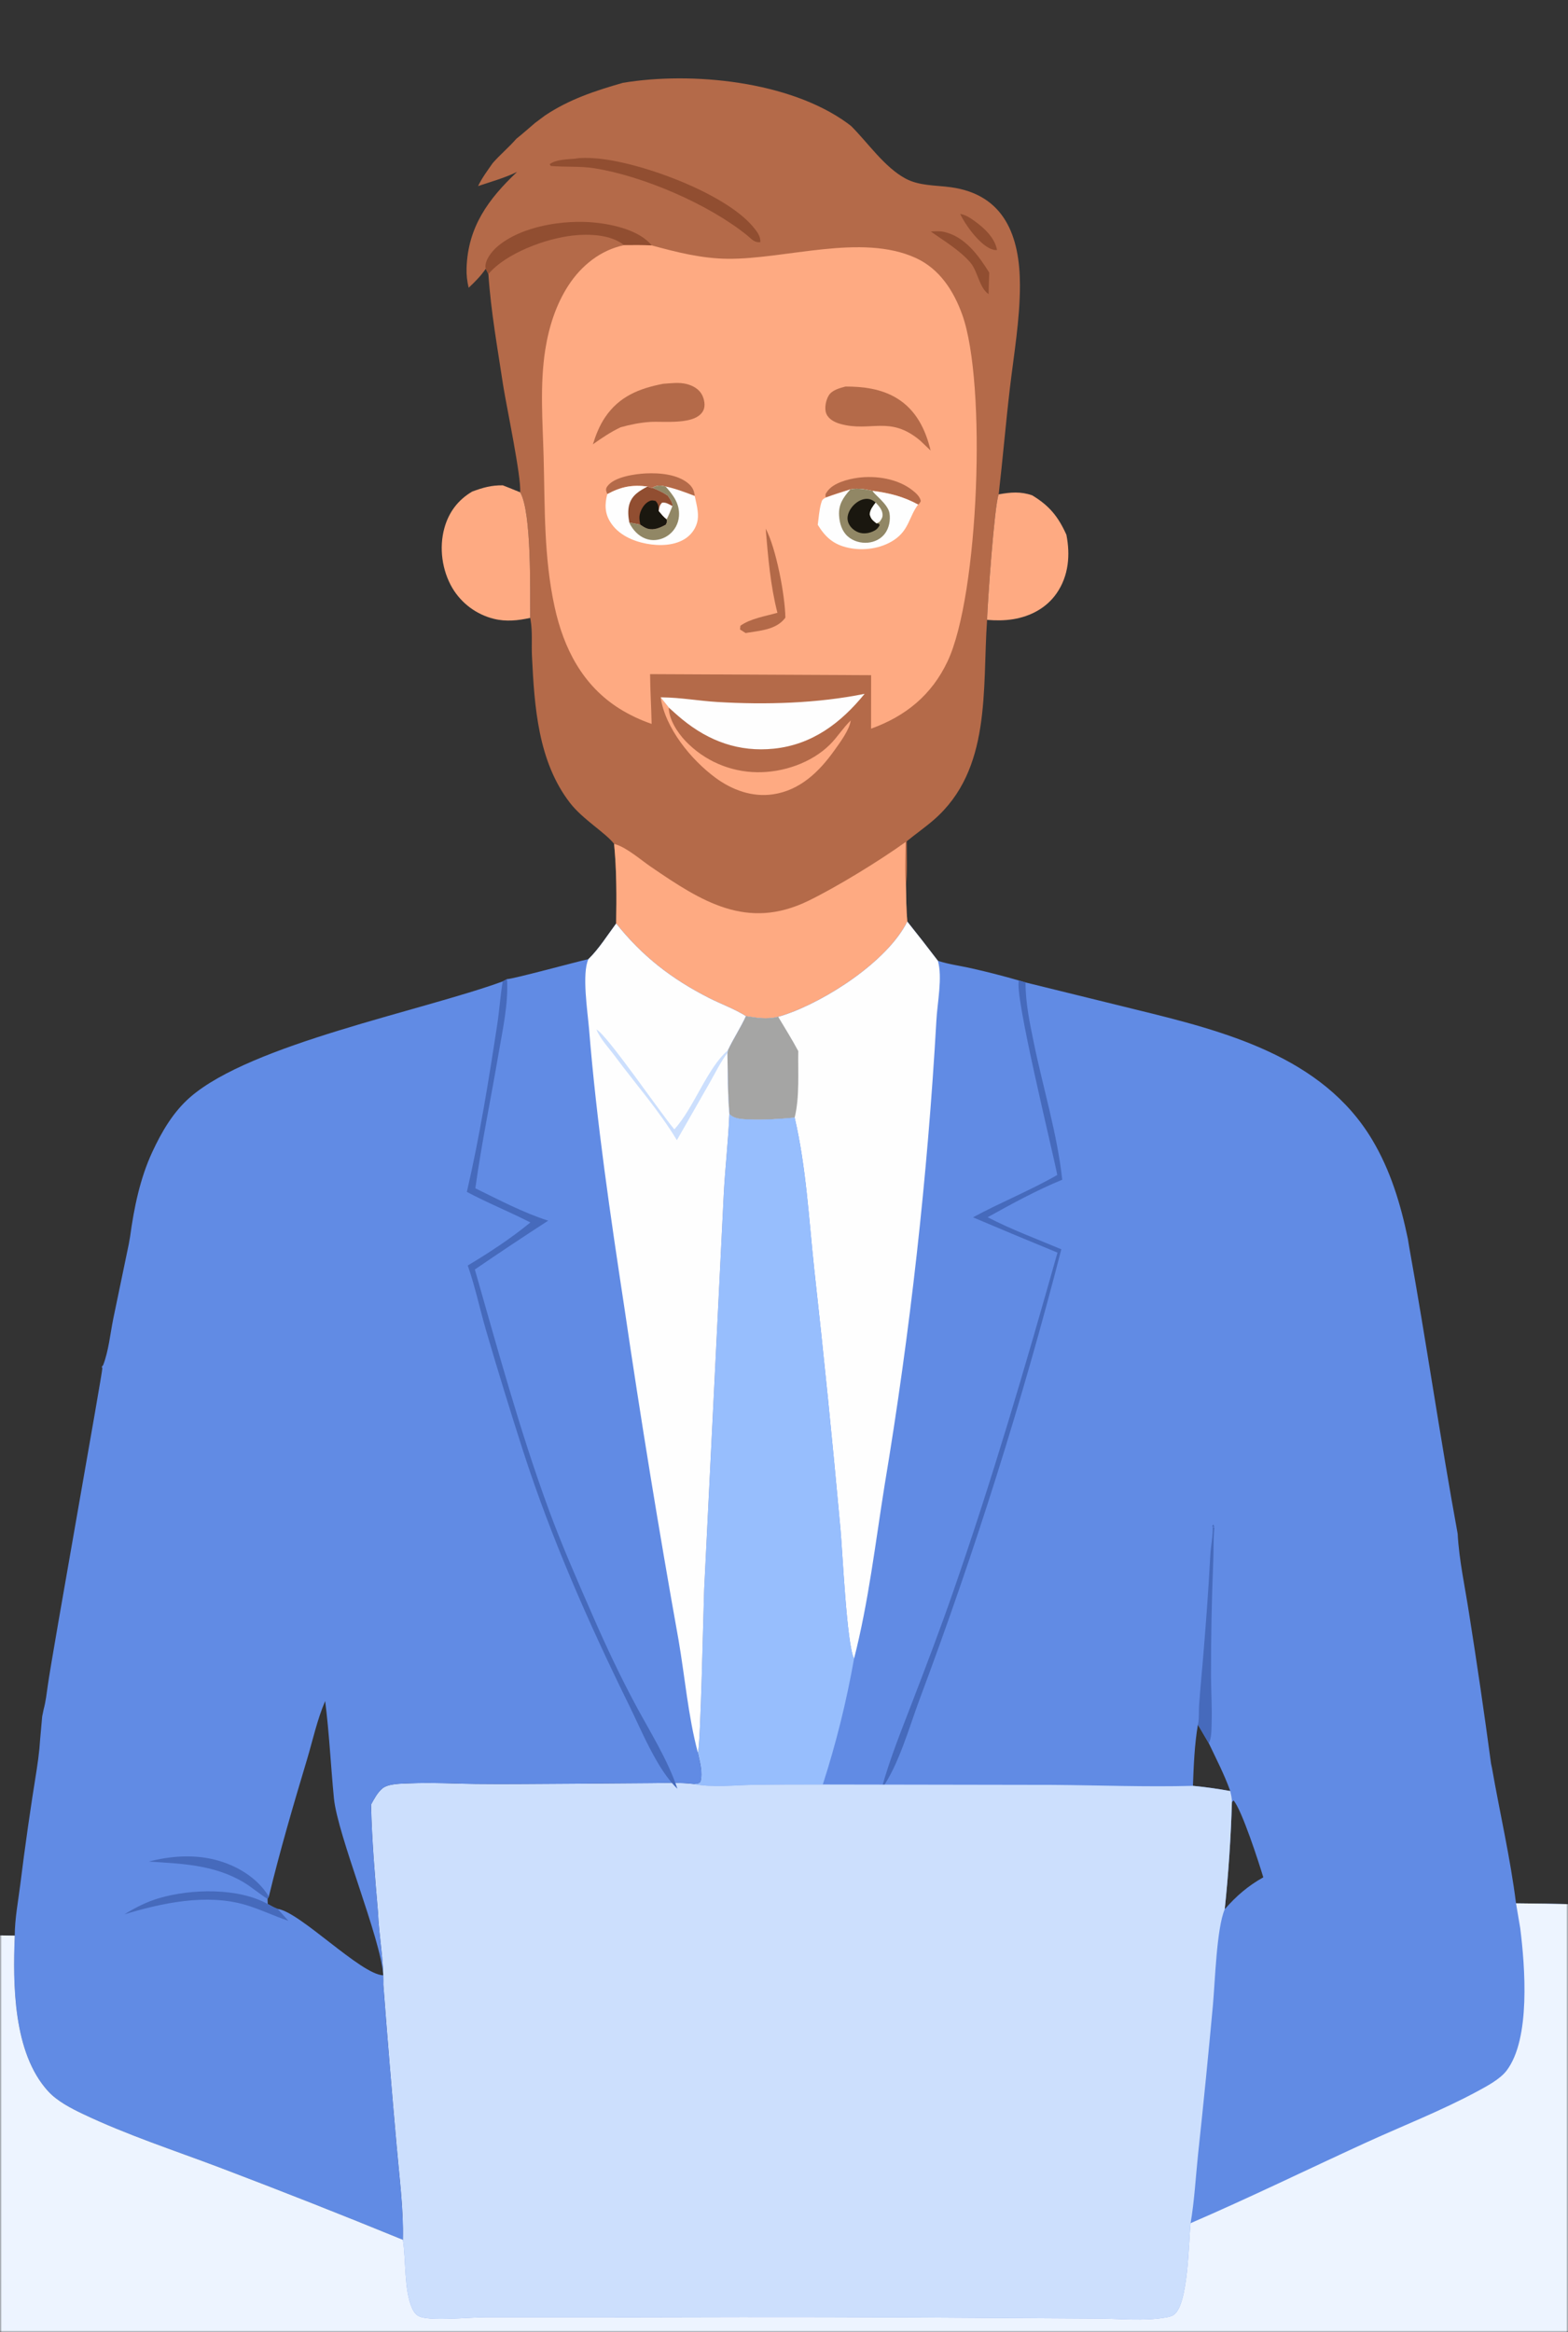 <svg width="421" height="626" viewBox="0 0 421 626" fill="none" xmlns="http://www.w3.org/2000/svg">
<rect x="0" y="0" width="421" height="626" fill="#333333" stroke="none"/>
<g clip-path="url(#clip0_51_436)">
<mask id="mask0_51_436" style="mask-type:luminance" maskUnits="userSpaceOnUse" x="-1" y="0" width="422" height="626">
<path d="M421 0H-0V626H421V0Z" fill="white"/>
</mask>
<g mask="url(#mask0_51_436)">
<path d="M167.239 22.232C185.743 19.157 211.948 21.77 227.456 33.016C227.811 33.273 228.161 33.537 228.505 33.81C233.063 38.347 237.422 44.834 243.094 47.91C246.771 49.905 251.156 49.703 255.21 50.246C269.754 52.199 273.836 63.5 273.849 76.522C273.858 85.77 272.217 95.109 271.14 104.286C270.029 113.744 269.234 123.238 268.139 132.693C266.993 135.555 265.139 161.932 265.026 166.386C263.725 185.036 266.293 206.59 250.673 220.1C248.348 222.111 245.831 223.866 243.456 225.807C243.455 229.79 243.656 233.916 243.242 237.878C243.313 241.041 243.327 244.217 243.606 247.371C238.233 258.098 221.634 268.745 210.608 272.414C210.057 272.601 209.501 272.771 208.94 272.924C205.913 273.665 203.278 273.218 200.259 272.739C197.349 270.865 193.569 269.502 190.439 267.914C180.338 262.782 172.507 256.732 165.437 247.88C165.553 240.772 165.582 233.605 164.886 226.523C162.63 223.545 156.463 219.956 153.007 215.467C144.428 204.319 143.489 189.604 142.829 176.096C142.677 172.993 142.996 169.509 142.469 166.477C142.433 166.267 142.391 166.059 142.353 165.851C142.299 158.987 142.792 137.486 139.664 132.144C138.127 131.493 136.563 130.895 135.013 130.274C134.966 130.199 134.921 130.122 134.872 130.049C134.607 129.663 134.377 129.378 134.27 128.911C133.618 126.077 133.732 106.109 135.119 103.606C133.622 93.683 131.792 83.572 131.13 73.561L130.425 72.139C129.08 74.095 127.553 75.622 125.833 77.237C125.413 75.485 125.213 73.786 125.271 71.982C125.625 60.914 131.081 53.475 138.825 46.147C135.524 47.754 131.838 48.772 128.362 49.949C129.423 47.736 130.89 45.774 132.294 43.771C134.304 41.481 136.648 39.533 138.65 37.236C140.359 35.881 141.997 34.412 143.659 32.997L146.319 31.008C152.804 26.669 159.812 24.358 167.239 22.232ZM135.013 130.274C136.563 130.895 138.127 131.493 139.664 132.144C139.965 127.882 136.098 109.645 135.119 103.606C133.732 106.109 133.618 126.077 134.27 128.911C134.377 129.378 134.607 129.663 134.872 130.049C134.921 130.122 134.966 130.199 135.013 130.274Z" fill="#B46A49"/>
<path d="M257.8 57.413C259.294 57.686 260.335 58.389 261.564 59.258C264.176 61.102 267.139 63.849 267.696 67.109C267.323 67.114 267.107 67.136 266.721 67.039C263.325 66.181 259.229 60.453 257.8 57.413Z" fill="#914E31"/>
<path d="M249.907 62.144C251.094 62.076 252.305 61.979 253.474 62.246C259.12 63.536 262.718 68.565 265.613 73.175C265.506 75.097 265.488 77.029 265.434 78.953C262.845 77.156 262.576 72.82 260.502 70.429C257.633 67.122 253.464 64.659 249.907 62.144Z" fill="#914E31"/>
<path d="M130.425 72.139C130.396 71.977 130.343 71.819 130.337 71.655C130.266 69.676 132.1 67.428 133.503 66.219C140.005 60.62 151.53 58.905 159.771 59.75C164.734 60.259 171.703 61.836 175.001 65.874C172.519 65.77 170.052 65.772 167.568 65.806C164.016 62.932 158.193 62.742 153.807 63.221C146.577 64.011 135.92 67.908 131.13 73.561L130.425 72.139Z" fill="#914E31"/>
<path d="M154.435 42.585C156.093 42.291 158.061 42.375 159.735 42.49C171.381 43.285 194.505 51.709 202.149 60.822C203.151 62.016 204.278 63.376 204.14 65.016C202.49 65.137 201.876 64.22 200.654 63.22C190.374 54.854 172.673 47.226 159.511 45.154C155.682 44.552 151.742 44.883 147.885 44.546L147.587 44.092C149.116 42.792 152.48 42.771 154.435 42.585Z" fill="#914E31"/>
<path d="M179.562 189.914C179.595 193.12 181.924 196.671 184.055 198.903C184.365 199.227 184.682 199.544 185.008 199.853C185.332 200.161 185.665 200.462 186.005 200.754C186.345 201.046 186.692 201.33 187.046 201.604C187.4 201.879 187.761 202.145 188.128 202.402C188.496 202.659 188.869 202.906 189.249 203.144C189.629 203.383 190.014 203.611 190.405 203.83C190.796 204.049 191.192 204.259 191.593 204.458C191.995 204.658 192.401 204.847 192.812 205.026C193.223 205.205 193.638 205.374 194.057 205.533C194.476 205.691 194.899 205.839 195.325 205.977C195.752 206.114 196.182 206.241 196.614 206.358C197.047 206.473 197.482 206.579 197.92 206.673C198.358 206.768 198.799 206.851 199.241 206.924C199.683 206.996 200.127 207.058 200.572 207.108C201.017 207.159 201.463 207.198 201.91 207.227C202.358 207.255 202.805 207.272 203.253 207.278C210.183 207.382 217.863 204.801 222.848 199.839C224.86 197.837 226.356 195.368 228.415 193.385C228.084 195.916 225.506 199.337 224.033 201.405C219.925 207.17 214.819 212.12 207.559 213.206C201.993 214.038 196.57 212.051 192.131 208.781C185.569 203.946 178.603 195.469 177.38 187.181L179.562 189.914Z" fill="#FEAA82"/>
<path d="M177.38 187.181L177.843 187.182C182.753 187.237 187.649 188.126 192.552 188.423C205.451 189.204 219.456 188.816 232.147 186.233C225.777 194.048 218.101 199.878 207.796 200.949C198.466 201.919 190.358 198.972 183.166 193.077C181.931 192.064 180.745 190.987 179.562 189.914L177.38 187.181Z" fill="#FEFEFE"/>
<path d="M164.886 226.523C165.054 226.571 165.222 226.615 165.388 226.667C168.36 227.592 172.074 230.821 174.706 232.623C188.442 242.037 200.564 249.763 216.959 241.832C224.553 238.158 236.292 230.956 243.162 225.999C243.131 229.934 242.924 233.955 243.242 237.878C243.313 241.041 243.327 244.217 243.606 247.371C238.233 258.098 221.634 268.745 210.608 272.414C210.057 272.601 209.501 272.771 208.94 272.924C205.913 273.665 203.278 273.218 200.259 272.739C197.349 270.865 193.569 269.502 190.439 267.913C180.338 262.782 172.508 256.732 165.438 247.88C165.553 240.772 165.582 233.605 164.886 226.523Z" fill="#FEAA82"/>
<path d="M167.568 65.805C170.052 65.771 172.519 65.77 175.001 65.874C181.702 67.7 188.385 69.396 195.378 69.462C210.943 69.608 231.323 62.56 245.905 69.256C252.284 72.185 256.07 78.085 258.366 84.489C264.971 102.916 262.81 159.761 254.411 177.528C250.134 186.578 243.153 192.239 233.877 195.589L233.889 181.23L174.544 180.948C174.577 185.393 174.87 189.856 174.959 194.306C173.445 193.789 171.966 193.189 170.521 192.503C169.075 191.817 167.674 191.052 166.316 190.206C156.43 183.988 151.342 174.055 148.912 162.908C145.996 149.537 146.325 136.407 145.966 122.845C145.711 113.215 144.906 103.426 146.404 93.86C147.351 87.819 149.271 81.756 152.624 76.605C156.097 71.266 161.258 67.115 167.568 65.805Z" fill="#FEAA82"/>
<path d="M205.582 141.893C208.372 147.087 210.778 159.763 210.871 165.79C208.46 169.099 203.934 169.27 200.185 169.917L198.69 168.957L198.789 167.967C201.434 166.037 205.587 165.376 208.734 164.483C206.85 157.184 206.21 149.39 205.582 141.893Z" fill="#B36948"/>
<path d="M163.049 132.629C162.796 131.845 162.489 131.385 163.006 130.621C164.767 128.012 170.42 127.215 173.409 127.071C177.115 126.891 181.996 127.309 184.883 129.83C185.942 130.754 186.409 131.738 186.529 133.133C183.921 132.128 181.452 131.19 178.715 130.587C177.552 130.294 176.595 130.176 175.467 130.761C175.364 130.815 175.271 130.884 175.173 130.946C174.718 130.969 174.277 130.737 173.85 130.587C169.674 130.049 166.727 130.66 163.049 132.629Z" fill="#B46A49"/>
<path d="M221.71 133.556C221.556 132.674 221.616 132.637 222.11 131.921C223.696 129.618 227.727 128.59 230.369 128.237C235.259 127.584 241.173 128.521 245.074 131.668C245.999 132.414 246.987 133.287 247.234 134.492C246.997 134.937 246.928 135.143 246.498 135.425C242.521 133.258 238.809 132.349 234.351 131.759C232.317 131.34 230.385 130.919 228.323 131.356C226.111 132.065 223.888 132.745 221.71 133.556Z" fill="#B46A49"/>
<path d="M227.003 103.754C231.754 103.749 236.598 104.356 240.739 106.857C245.945 110 248.505 115.24 249.867 120.938L247.032 118.233C238.829 111.383 233.83 116.091 225.591 113.774C224.129 113.363 222.473 112.532 221.863 111.04C221.284 109.623 221.733 107.463 222.487 106.187C223.373 104.688 225.453 104.174 227.003 103.754Z" fill="#B46A49"/>
<path d="M178.017 103.022C180.077 102.877 182.35 102.555 184.368 103.08C186.018 103.51 187.643 104.382 188.47 105.94C189.101 107.129 189.458 108.908 188.843 110.165C186.853 114.227 178.142 112.983 174.44 113.259C171.733 113.46 169.241 113.957 166.631 114.688C163.949 115.958 161.606 117.55 159.191 119.259C159.964 116.755 160.962 114.247 162.429 112.062C166.235 106.389 171.636 104.269 178.017 103.022Z" fill="#B46A49"/>
<path d="M163.049 132.629C166.727 130.66 169.674 130.049 173.85 130.587C174.277 130.737 174.718 130.969 175.173 130.946C175.271 130.884 175.364 130.815 175.467 130.761C176.595 130.176 177.552 130.294 178.715 130.587C181.452 131.19 183.921 132.128 186.529 133.133C186.949 135.146 187.642 137.501 187.32 139.551C187.012 141.508 185.85 143.27 184.242 144.406C181.273 146.505 177.025 146.589 173.58 145.936C169.841 145.227 166.003 143.507 163.898 140.179C162.342 137.72 162.36 135.362 163.049 132.629Z" fill="#FEFEFE"/>
<path d="M175.173 130.946C175.271 130.884 175.364 130.815 175.466 130.761C176.595 130.176 177.552 130.294 178.715 130.587C180.783 132.96 182.533 135.163 182.301 138.521C182.284 138.765 182.254 139.008 182.212 139.249C182.169 139.491 182.114 139.729 182.046 139.964C181.978 140.2 181.898 140.431 181.806 140.658C181.713 140.885 181.609 141.106 181.494 141.322C181.378 141.538 181.251 141.747 181.113 141.95C180.976 142.152 180.828 142.347 180.669 142.534C180.511 142.72 180.343 142.898 180.165 143.067C179.988 143.236 179.803 143.395 179.608 143.544C178.224 144.609 176.427 145.144 174.688 144.92C172.678 144.661 171.017 143.421 169.853 141.811C169.493 141.312 169.197 140.826 168.97 140.252C169.952 140.442 170.951 140.605 171.925 140.828C172.533 141.225 173.19 141.69 173.896 141.892C175.636 142.39 177.228 141.621 178.731 140.831C179.039 140.154 179.132 140.203 178.978 139.425C179.579 138.263 180.045 137.045 180.536 135.834C180.683 134.8 179.841 133.931 179.305 133.049C177.971 132.135 176.678 131.531 175.173 130.946Z" fill="#918765"/>
<path d="M173.85 130.587C174.277 130.737 174.718 130.969 175.173 130.946C176.678 131.531 177.971 132.135 179.305 133.049C179.841 133.931 180.683 134.8 180.536 135.834C180.045 137.045 179.579 138.263 178.978 139.425C179.132 140.203 179.039 140.154 178.731 140.831C177.228 141.621 175.636 142.39 173.897 141.892C173.19 141.69 172.533 141.225 171.925 140.828C170.951 140.605 169.952 140.442 168.97 140.251C168.678 138.723 168.524 136.979 168.948 135.462C169.671 132.88 171.666 131.773 173.85 130.587Z" fill="#914E31"/>
<path d="M176.842 137.199C177.042 136.172 177.02 135.724 177.736 134.939C178.769 134.742 179.644 135.378 180.536 135.834C180.046 137.045 179.579 138.263 178.978 139.425C178.145 138.788 177.516 137.995 176.842 137.199Z" fill="#FEFEFE"/>
<path d="M171.925 140.828C171.772 140.056 171.618 139.317 171.698 138.527C171.833 137.204 172.762 135.469 173.915 134.76C174.801 134.215 175.085 134.269 176.028 134.467C176.915 135.479 176.761 135.886 176.841 137.198C177.516 137.994 178.145 138.788 178.978 139.425C179.132 140.203 179.039 140.154 178.731 140.831C177.228 141.621 175.636 142.39 173.896 141.892C173.19 141.69 172.533 141.225 171.925 140.828Z" fill="#1A170F"/>
<path d="M228.323 131.356C230.384 130.919 232.316 131.34 234.351 131.758C238.809 132.349 242.521 133.258 246.498 135.425C244.002 138.845 244.071 142.248 240.049 144.936C236.57 147.262 231.85 147.913 227.797 147.04C223.814 146.181 221.62 144.203 219.56 140.862C219.827 138.986 219.941 136.964 220.454 135.143C220.744 134.114 220.828 134.053 221.71 133.556C223.888 132.745 226.11 132.064 228.323 131.356Z" fill="#FEFEFE"/>
<path d="M228.323 131.356C230.384 130.919 232.316 131.34 234.351 131.758C234.116 132.258 238.402 135.156 238.821 137.727C239.125 139.593 238.73 141.729 237.577 143.251C236.492 144.685 234.803 145.497 233.033 145.661C231.102 145.84 229.078 145.267 227.613 143.97C226.033 142.571 225.416 140.453 225.289 138.399C225.101 135.353 226.424 133.511 228.323 131.356Z" fill="#918765"/>
<path d="M235.084 134.87C236.01 135.857 237.052 136.928 236.959 138.406C236.917 139.075 236.52 139.555 236.154 140.08L235.327 140.511C234.313 139.724 233.779 139.311 233.482 138.018C233.627 136.705 234.333 135.898 235.084 134.87Z" fill="#FEFEFE"/>
<path d="M235.327 140.511C236.017 140.542 235.727 140.408 236.198 140.905C235.738 141.853 235.17 142.314 234.211 142.713C232.851 143.28 231.318 143.358 229.99 142.67C228.828 142.068 227.822 140.988 227.601 139.66C227.421 138.584 227.82 137.476 228.399 136.581C229.221 135.312 230.718 134.121 232.256 133.93C233.417 133.787 234.225 134.144 235.084 134.87C234.332 135.898 233.626 136.705 233.482 138.018C233.779 139.311 234.312 139.724 235.327 140.511Z" fill="#1A170F"/>
<path d="M268.139 132.693C271.337 132.122 273.985 131.875 277.135 132.953C281.736 135.727 284.124 138.657 286.319 143.535C287.4 148.946 286.933 154.594 283.698 159.25C280.963 163.19 276.698 165.441 272.037 166.203C269.716 166.583 267.365 166.571 265.026 166.386C265.139 161.932 266.993 135.555 268.139 132.693Z" fill="#FEAA82"/>
<path d="M126.787 131.94C129.682 130.877 131.876 130.233 135.013 130.274C136.563 130.895 138.127 131.493 139.664 132.144C142.792 137.486 142.299 158.987 142.353 165.851C139.07 166.574 135.909 166.918 132.594 166.102C132.306 166.031 132.02 165.952 131.736 165.866C131.452 165.781 131.171 165.688 130.891 165.589C130.612 165.489 130.335 165.383 130.061 165.269C129.787 165.156 129.516 165.036 129.247 164.91C128.979 164.783 128.714 164.65 128.453 164.51C128.191 164.37 127.933 164.224 127.679 164.072C127.424 163.919 127.173 163.761 126.927 163.596C126.68 163.431 126.437 163.26 126.199 163.084C125.961 162.907 125.728 162.724 125.498 162.536C125.269 162.347 125.044 162.153 124.825 161.954C124.605 161.754 124.391 161.549 124.181 161.34C123.971 161.13 123.767 160.915 123.568 160.694C123.369 160.474 123.176 160.249 122.988 160.019C122.8 159.79 122.618 159.556 122.441 159.317C122.265 159.079 122.094 158.836 121.93 158.588C121.766 158.341 121.607 158.09 121.456 157.835C118.681 153.112 117.853 147.044 119.31 141.757C120.489 137.477 122.983 134.178 126.787 131.94Z" fill="#FEAA82"/>
<path d="M243.606 247.371C246.386 250.844 249.123 254.351 251.817 257.892C254.651 258.827 257.672 259.206 260.585 259.859C264.953 260.834 269.286 261.942 273.585 263.183L275.351 263.702L305.018 270.999C328.657 276.775 355.047 283.506 368.441 305.944C373.344 314.155 376.068 323.208 378.002 332.506L378.347 334.625C382.965 360.264 386.686 386.06 391.376 411.687C391.742 418.684 393.347 425.96 394.412 432.908C396.548 446.367 398.523 459.85 400.335 473.357L400.588 474.55C402.696 486.62 405.529 498.746 407.043 510.882C417.375 510.94 427.716 511.305 438.05 511.44C443.434 511.51 449.211 511.892 454.534 511.141L454.838 510.663C462.312 512.273 469.421 511.703 476.967 511.707C483.101 511.71 489.217 512.1 495.359 511.966C500.269 511.857 505.14 511.276 510.039 511.045C510.188 511.129 510.335 511.219 510.487 511.297C512.594 512.386 529.229 512.166 531.706 511.341L531.048 510.227L531.487 509.723C535.882 508.308 550.966 506.039 555.041 507.663C564.888 505.177 575.412 503.641 585.432 501.371V511.683V517.584V626H-174.002V519.127C-144.24 519.443 -114.477 519.584 -84.713 519.55C-74.772 519.605 -64.781 520.17 -54.858 520.13C-35.243 520.052 -15.674 519.178 3.963 519.558C3.961 515.097 4.874 510.34 5.434 505.914C6.72 495.551 8.197 485.216 9.866 474.908C10.154 473.053 10.394 471.192 10.585 469.324L10.755 467.098L11.324 460.732L11.711 458.844C12.291 456.698 12.535 454.476 12.849 452.278C14.082 443.467 27.619 367.905 27.474 367.264C27.443 367.125 27.378 366.995 27.33 366.861L27.706 366.393C29.172 362.542 29.585 358.096 30.393 354.053L34.558 334.029L34.921 331.987C35.98 324.225 37.586 316.319 40.898 309.189C43.406 303.788 46.51 298.46 51.047 294.51C67.469 280.217 113.069 271.405 134.972 263.431L136.138 262.799C137.574 262.848 154.799 258.141 157.996 257.44C160.807 254.693 163.093 251.039 165.437 247.88C172.507 256.732 180.338 262.782 190.439 267.914C193.569 269.502 197.349 270.865 200.259 272.739C203.278 273.218 205.913 273.665 208.94 272.924C209.501 272.771 210.057 272.601 210.608 272.414C221.634 268.745 238.233 258.098 243.606 247.371ZM165.437 247.88C163.093 251.039 160.807 254.693 157.996 257.44C154.799 258.141 137.574 262.848 136.138 262.799L134.972 263.431C113.069 271.405 67.469 280.217 51.047 294.51C46.51 298.46 43.406 303.788 40.898 309.189C37.586 316.319 35.98 324.225 34.921 331.987L34.558 334.029L30.393 354.053C29.585 358.096 29.172 362.542 27.706 366.393L27.33 366.861C27.378 366.995 27.443 367.125 27.474 367.264C27.619 367.905 14.082 443.467 12.849 452.278C12.535 454.476 12.291 456.698 11.711 458.844L11.324 460.732L10.755 467.098L10.585 469.324C10.394 471.192 10.154 473.053 9.866 474.908C8.197 485.216 6.72 495.551 5.434 505.914C4.874 510.34 3.961 515.097 3.963 519.558C3.432 532.56 3.507 550.989 12.884 561.292C15.317 563.965 18.998 565.875 22.215 567.408C34.063 573.052 46.657 577.151 58.92 581.781C75.421 588.041 91.837 594.513 108.17 601.198C108.365 592.865 107.214 584.337 106.503 576.036C105.215 561.607 104.023 547.17 102.93 532.725C103.063 526.211 101.754 519.683 101.483 513.172C100.666 503.626 99.841 493.965 99.628 484.383C100.472 482.844 101.319 481.177 102.692 480.036C104.331 478.676 108.148 478.763 110.203 478.673C116.012 478.419 121.844 478.765 127.655 478.839C136.181 478.947 144.735 478.797 153.263 478.776L174.657 478.617C178.497 478.606 182.478 478.392 186.285 478.852C187.147 478.744 187.39 478.845 188.076 478.269C188.742 475.652 187.903 472.975 187.365 470.395C188.106 469.161 188.861 431.518 189.061 426.609L194.312 320.728C194.678 313.475 195.544 306.258 195.831 299.005C195.385 293.562 195.4 288.07 195.31 282.611L195.421 281.918C196.886 278.779 198.829 275.901 200.259 272.739C197.349 270.865 193.569 269.502 190.439 267.914C180.338 262.782 172.507 256.732 165.437 247.88ZM330.763 483.706C330.484 493.195 329.826 503.032 328.831 512.475C331.923 508.918 335.073 506.21 339.189 503.903C338.039 500.054 333.403 485.712 331.198 483.272L330.763 483.706ZM321.632 462.928C320.713 468.28 320.501 473.919 320.296 479.347C323.676 479.667 326.981 480.145 330.323 480.745C328.733 476.334 326.563 472.127 324.548 467.899L321.632 462.928Z" fill="#618BE4"/>
<path d="M321.632 462.928C321.664 462.781 321.704 462.636 321.73 462.488C321.989 460.992 321.84 459.381 321.945 457.858C322.219 453.869 322.605 449.882 322.944 445.897C323.747 436.45 324.454 427.056 324.948 417.588C325.088 414.919 325.679 412.446 325.623 409.756L326.048 409.879L325.795 409.177C325.476 409.633 325.548 409.422 325.472 409.765L326.06 410.066C326.044 410.205 326.025 410.344 326.013 410.483C325.763 413.25 325.883 416.112 325.759 418.9C325.335 429.265 325.132 439.633 325.152 450.006C325.178 454.221 325.46 458.472 325.314 462.683C325.261 464.214 325.307 466.572 324.548 467.899L321.632 462.928Z" fill="#466ABC"/>
<path d="M273.585 263.183L275.351 263.702C275.335 269.246 276.503 274.675 277.613 280.08C280.102 292.195 283.869 304.362 285.206 316.651C278.228 319.526 271.763 323.072 265.178 326.725C271.515 330.017 278.378 332.557 284.961 335.33C279.69 355.79 273.88 376.095 267.531 396.246C261.183 416.396 254.304 436.364 246.896 456.149C244.153 463.484 241.247 473.971 236.665 480.226C238.854 472.234 242.007 464.489 244.977 456.761C248.707 447.055 252.394 437.369 255.813 427.547C266.319 397.372 275.254 366.955 283.927 336.219C276.346 333.109 268.784 329.952 261.242 326.747C268.65 322.73 276.596 319.565 283.869 315.377C282.613 308.808 272.22 266.79 273.585 263.183Z" fill="#466ABC"/>
<path d="M243.606 247.371C246.386 250.844 249.123 254.351 251.817 257.892C253.108 262.358 251.65 269.251 251.414 273.939C250.228 294.857 248.474 315.726 246.152 336.548C243.829 357.37 240.942 378.113 237.49 398.778C235.026 414.219 233.192 430.053 229.308 445.21C227.343 441.503 226.214 416.444 225.66 410.423C223.546 387.122 221.196 363.846 218.61 340.593C217.169 327.124 216.439 313.2 213.362 299.991C209.208 300.367 204.963 300.672 200.792 300.469C199.049 300.384 197.06 300.343 195.831 299.005C195.385 293.562 195.4 288.07 195.31 282.611L195.421 281.918C196.886 278.779 198.829 275.901 200.259 272.739C203.278 273.218 205.913 273.665 208.94 272.924C209.501 272.771 210.057 272.601 210.608 272.414C221.634 268.745 238.232 258.098 243.606 247.371Z" fill="#FEFEFE"/>
<path d="M200.259 272.739C203.278 273.217 205.913 273.664 208.94 272.923C210.768 275.962 212.66 279.001 214.33 282.128C214.232 287.859 214.726 294.442 213.362 299.99C209.208 300.367 204.963 300.672 200.792 300.469C199.049 300.384 197.06 300.343 195.831 299.004C195.385 293.561 195.4 288.07 195.31 282.611L195.421 281.918C196.886 278.779 198.829 275.901 200.259 272.739Z" fill="#A5A5A4"/>
<path d="M195.831 299.004C197.06 300.343 199.049 300.384 200.793 300.469C204.963 300.672 209.208 300.367 213.362 299.99C216.44 313.199 217.169 327.124 218.61 340.593C221.195 363.846 223.545 387.122 225.66 410.423C226.214 416.443 227.343 441.503 229.308 445.21C227.284 456.661 224.489 467.92 220.921 478.988C214.718 478.967 208.514 478.996 202.311 479.075C197.312 479.166 191.189 479.868 186.285 478.852C187.146 478.744 187.39 478.845 188.076 478.268C188.742 475.652 187.903 472.975 187.365 470.395C188.106 469.161 188.86 431.518 189.061 426.608L194.311 320.728C194.678 313.475 195.544 306.257 195.831 299.004Z" fill="#97BEFD"/>
<path d="M99.628 484.383C100.472 482.844 101.319 481.177 102.692 480.035C104.331 478.676 108.149 478.763 110.203 478.673C116.012 478.419 121.844 478.765 127.655 478.839C136.181 478.947 144.735 478.797 153.263 478.775L174.658 478.617C178.497 478.606 182.478 478.392 186.285 478.852C191.189 479.868 197.312 479.166 202.312 479.075C208.515 478.996 214.718 478.967 220.922 478.988L282.611 479.093C295.142 479.184 307.771 479.686 320.296 479.347C323.676 479.667 326.981 480.145 330.323 480.745C330.522 481.729 330.796 482.699 330.764 483.705C330.484 493.195 329.826 503.032 328.831 512.475C326.638 517.607 326.225 532.135 325.66 538.24C324.441 551.552 323.115 564.854 321.685 578.145C321.038 584.28 320.7 590.657 319.675 596.731C319.124 601.531 319.099 618.82 315.076 621.382C314.338 621.849 313.499 621.953 312.651 622.094C307.033 623.03 300.959 622.384 295.271 622.332L265.388 622.154C235.91 621.931 206.432 621.872 176.954 621.975L130.506 621.968C126.204 621.975 116.571 622.985 112.997 621.916C111.776 621.552 111.14 620.646 110.638 619.54C108.454 614.707 109.033 606.596 108.17 601.198C108.365 592.865 107.214 584.337 106.504 576.035C105.215 561.607 104.024 547.17 102.93 532.724C103.063 526.211 101.754 519.683 101.483 513.172C100.666 503.625 99.841 493.965 99.628 484.383Z" fill="#CCDFFD"/>
<path d="M165.437 247.88C172.507 256.732 180.338 262.782 190.439 267.913C193.569 269.502 197.349 270.865 200.259 272.739C198.829 275.901 196.886 278.779 195.421 281.918L195.31 282.611C195.4 288.07 195.385 293.562 195.831 299.005C195.544 306.258 194.678 313.475 194.312 320.728L189.062 426.609C188.861 431.518 188.106 469.161 187.365 470.395C187.903 472.975 188.742 475.652 188.076 478.269C187.39 478.845 187.147 478.744 186.285 478.852C182.478 478.392 178.497 478.606 174.657 478.617L153.263 478.776C144.735 478.797 136.181 478.947 127.655 478.839C121.844 478.765 116.012 478.419 110.203 478.673C108.148 478.763 104.33 478.676 102.692 480.036C101.319 481.177 100.472 482.844 99.628 484.383C99.841 493.965 100.666 503.626 101.483 513.172C101.754 519.683 103.063 526.211 102.93 532.725C104.023 547.17 105.215 561.607 106.504 576.036C107.214 584.337 108.365 592.865 108.17 601.198C91.837 594.513 75.421 588.041 58.92 581.781C46.657 577.151 34.063 573.052 22.215 567.408C18.998 565.875 15.317 563.965 12.884 561.292C3.507 550.989 3.432 532.56 3.963 519.558C3.961 515.097 4.874 510.34 5.434 505.914C6.72 495.551 8.197 485.216 9.866 474.908C10.154 473.053 10.394 471.192 10.585 469.324L10.755 467.098L11.324 460.732L11.711 458.844C12.291 456.698 12.535 454.476 12.849 452.278C14.082 443.467 27.619 367.905 27.474 367.264C27.443 367.125 27.378 366.995 27.33 366.861L27.706 366.393C29.172 362.542 29.585 358.096 30.393 354.053L34.558 334.029L34.921 331.987C35.98 324.225 37.586 316.319 40.898 309.189C43.406 303.788 46.51 298.46 51.047 294.51C67.469 280.217 113.069 271.405 134.972 263.431L136.138 262.799C137.574 262.848 154.799 258.141 157.996 257.44C160.807 254.693 163.093 251.039 165.437 247.88ZM87.307 456.584C85.133 461.631 83.975 467.131 82.396 472.391C78.734 484.588 75.186 496.692 72.184 509.07L71.828 509.688L71.886 511.065C72.753 511.525 73.618 512.058 74.543 512.383C80.471 513.102 96.926 530.065 102.915 530.206C102.232 520.229 90.624 492.642 89.656 482.673C88.813 474 88.404 465.215 87.307 456.584Z" fill="#618BE4"/>
<path d="M39.951 499.67C45.746 498.178 51.831 497.707 57.681 499.172C63.411 500.607 69.064 503.934 72.184 509.07L71.828 509.688C69.611 508.336 67.667 506.578 65.414 505.234C57.509 500.521 48.884 500.253 39.951 499.67Z" fill="#466ABC"/>
<path d="M33.399 513.837C36.365 512.016 39.354 510.484 42.705 509.497C51.24 506.982 63.898 506.633 71.886 511.065C72.753 511.525 73.618 512.058 74.544 512.383L77.431 515.575C73.514 514.278 69.794 512.43 65.841 511.276C55.409 508.232 43.56 510.767 33.399 513.837Z" fill="#466ABC"/>
<path d="M134.972 263.431L136.138 262.799C136.553 269.377 134.9 276.671 133.799 283.157C131.779 295.064 129.269 307.003 127.627 318.959C133.977 322.058 140.447 325.494 147.189 327.641C140.569 331.927 134.003 336.296 127.494 340.75C133.669 362.296 139.594 384.107 147.321 405.162C150.905 414.926 155.152 424.547 159.32 434.073C162.769 441.957 166.546 449.971 170.612 457.552C174.534 464.866 179.23 472.224 181.882 480.123C176.52 475.103 172.19 464.403 168.913 457.737C158.005 435.553 148.002 412.895 140.403 389.332C136.94 378.567 133.621 367.759 130.445 356.907C128.805 351.227 127.538 345.245 125.589 339.679C131.488 336.149 137.065 332.483 142.407 328.129C136.8 325.24 130.897 322.887 125.351 319.922C128.762 305.185 131.227 289.917 133.509 274.96C134.094 271.133 134.335 267.243 134.972 263.431Z" fill="#466ABC"/>
<path d="M165.437 247.88C172.507 256.732 180.338 262.782 190.439 267.913C193.569 269.502 197.349 270.865 200.259 272.739C198.829 275.901 196.886 278.779 195.421 281.918L195.31 282.611C195.4 288.07 195.385 293.562 195.831 299.005C195.544 306.258 194.678 313.475 194.311 320.728L189.061 426.609C188.86 431.518 188.106 469.161 187.365 470.395C184.749 460.578 183.905 450.136 182.171 440.126C176.882 410.61 172.057 381.018 167.696 351.35C163.884 326.298 160.204 301.384 158.149 276.117C157.79 271.706 156.17 261.267 157.996 257.44C160.807 254.693 163.093 251.039 165.437 247.88Z" fill="#FEFEFE"/>
<path d="M181.736 306.047C176.965 298.105 170.647 290.967 165.124 283.514C163.537 281.374 161.105 278.802 160.147 276.329C162.95 277.711 177.413 298.812 180.794 302.811L181.069 303.133C186.393 297.228 189.834 286.732 195.421 281.919L195.31 282.611C193.49 285.023 192.028 288.044 190.52 290.675L181.736 306.047Z" fill="#CCDFFD"/>
<path d="M585.432 501.371V511.683V517.584V626H-174.002V519.127C-144.24 519.443 -114.477 519.584 -84.713 519.55C-74.772 519.605 -64.781 520.17 -54.858 520.13C-35.243 520.052 -15.674 519.178 3.963 519.558C3.432 532.56 3.507 550.989 12.884 561.292C15.317 563.965 18.998 565.875 22.215 567.407C34.063 573.052 46.657 577.151 58.92 581.781C75.421 588.041 91.837 594.513 108.17 601.198C109.033 606.596 108.454 614.707 110.638 619.54C111.139 620.647 111.776 621.552 112.997 621.916C116.57 622.985 126.203 621.976 130.506 621.968L176.954 621.976C206.432 621.872 235.91 621.931 265.388 622.154L295.271 622.332C300.959 622.384 307.033 623.03 312.651 622.094C313.499 621.953 314.338 621.849 315.076 621.382C319.099 618.82 319.123 601.531 319.675 596.731C335.403 589.939 350.81 582.419 366.38 575.278C376.446 570.661 386.91 566.604 396.66 561.344C399.172 559.988 402.732 558.109 404.498 555.8C411.038 547.253 409.437 527.699 408.182 517.596L407.043 510.882C417.375 510.94 427.716 511.305 438.05 511.44C443.434 511.51 449.211 511.892 454.534 511.141L454.838 510.663C462.312 512.273 469.421 511.703 476.967 511.707C483.101 511.71 489.217 512.1 495.359 511.965C500.269 511.857 505.14 511.276 510.039 511.045C510.188 511.129 510.335 511.219 510.487 511.297C512.594 512.386 529.229 512.166 531.706 511.341L531.048 510.227L531.487 509.723C535.882 508.308 550.966 506.038 555.041 507.663C564.888 505.176 575.412 503.641 585.432 501.371Z" fill="#EDF4FF"/>
</g>
</g>
<defs>
<clipPath id="clip0_51_436">
<rect width="421" height="626" fill="white"/>
</clipPath>
</defs>
</svg>
